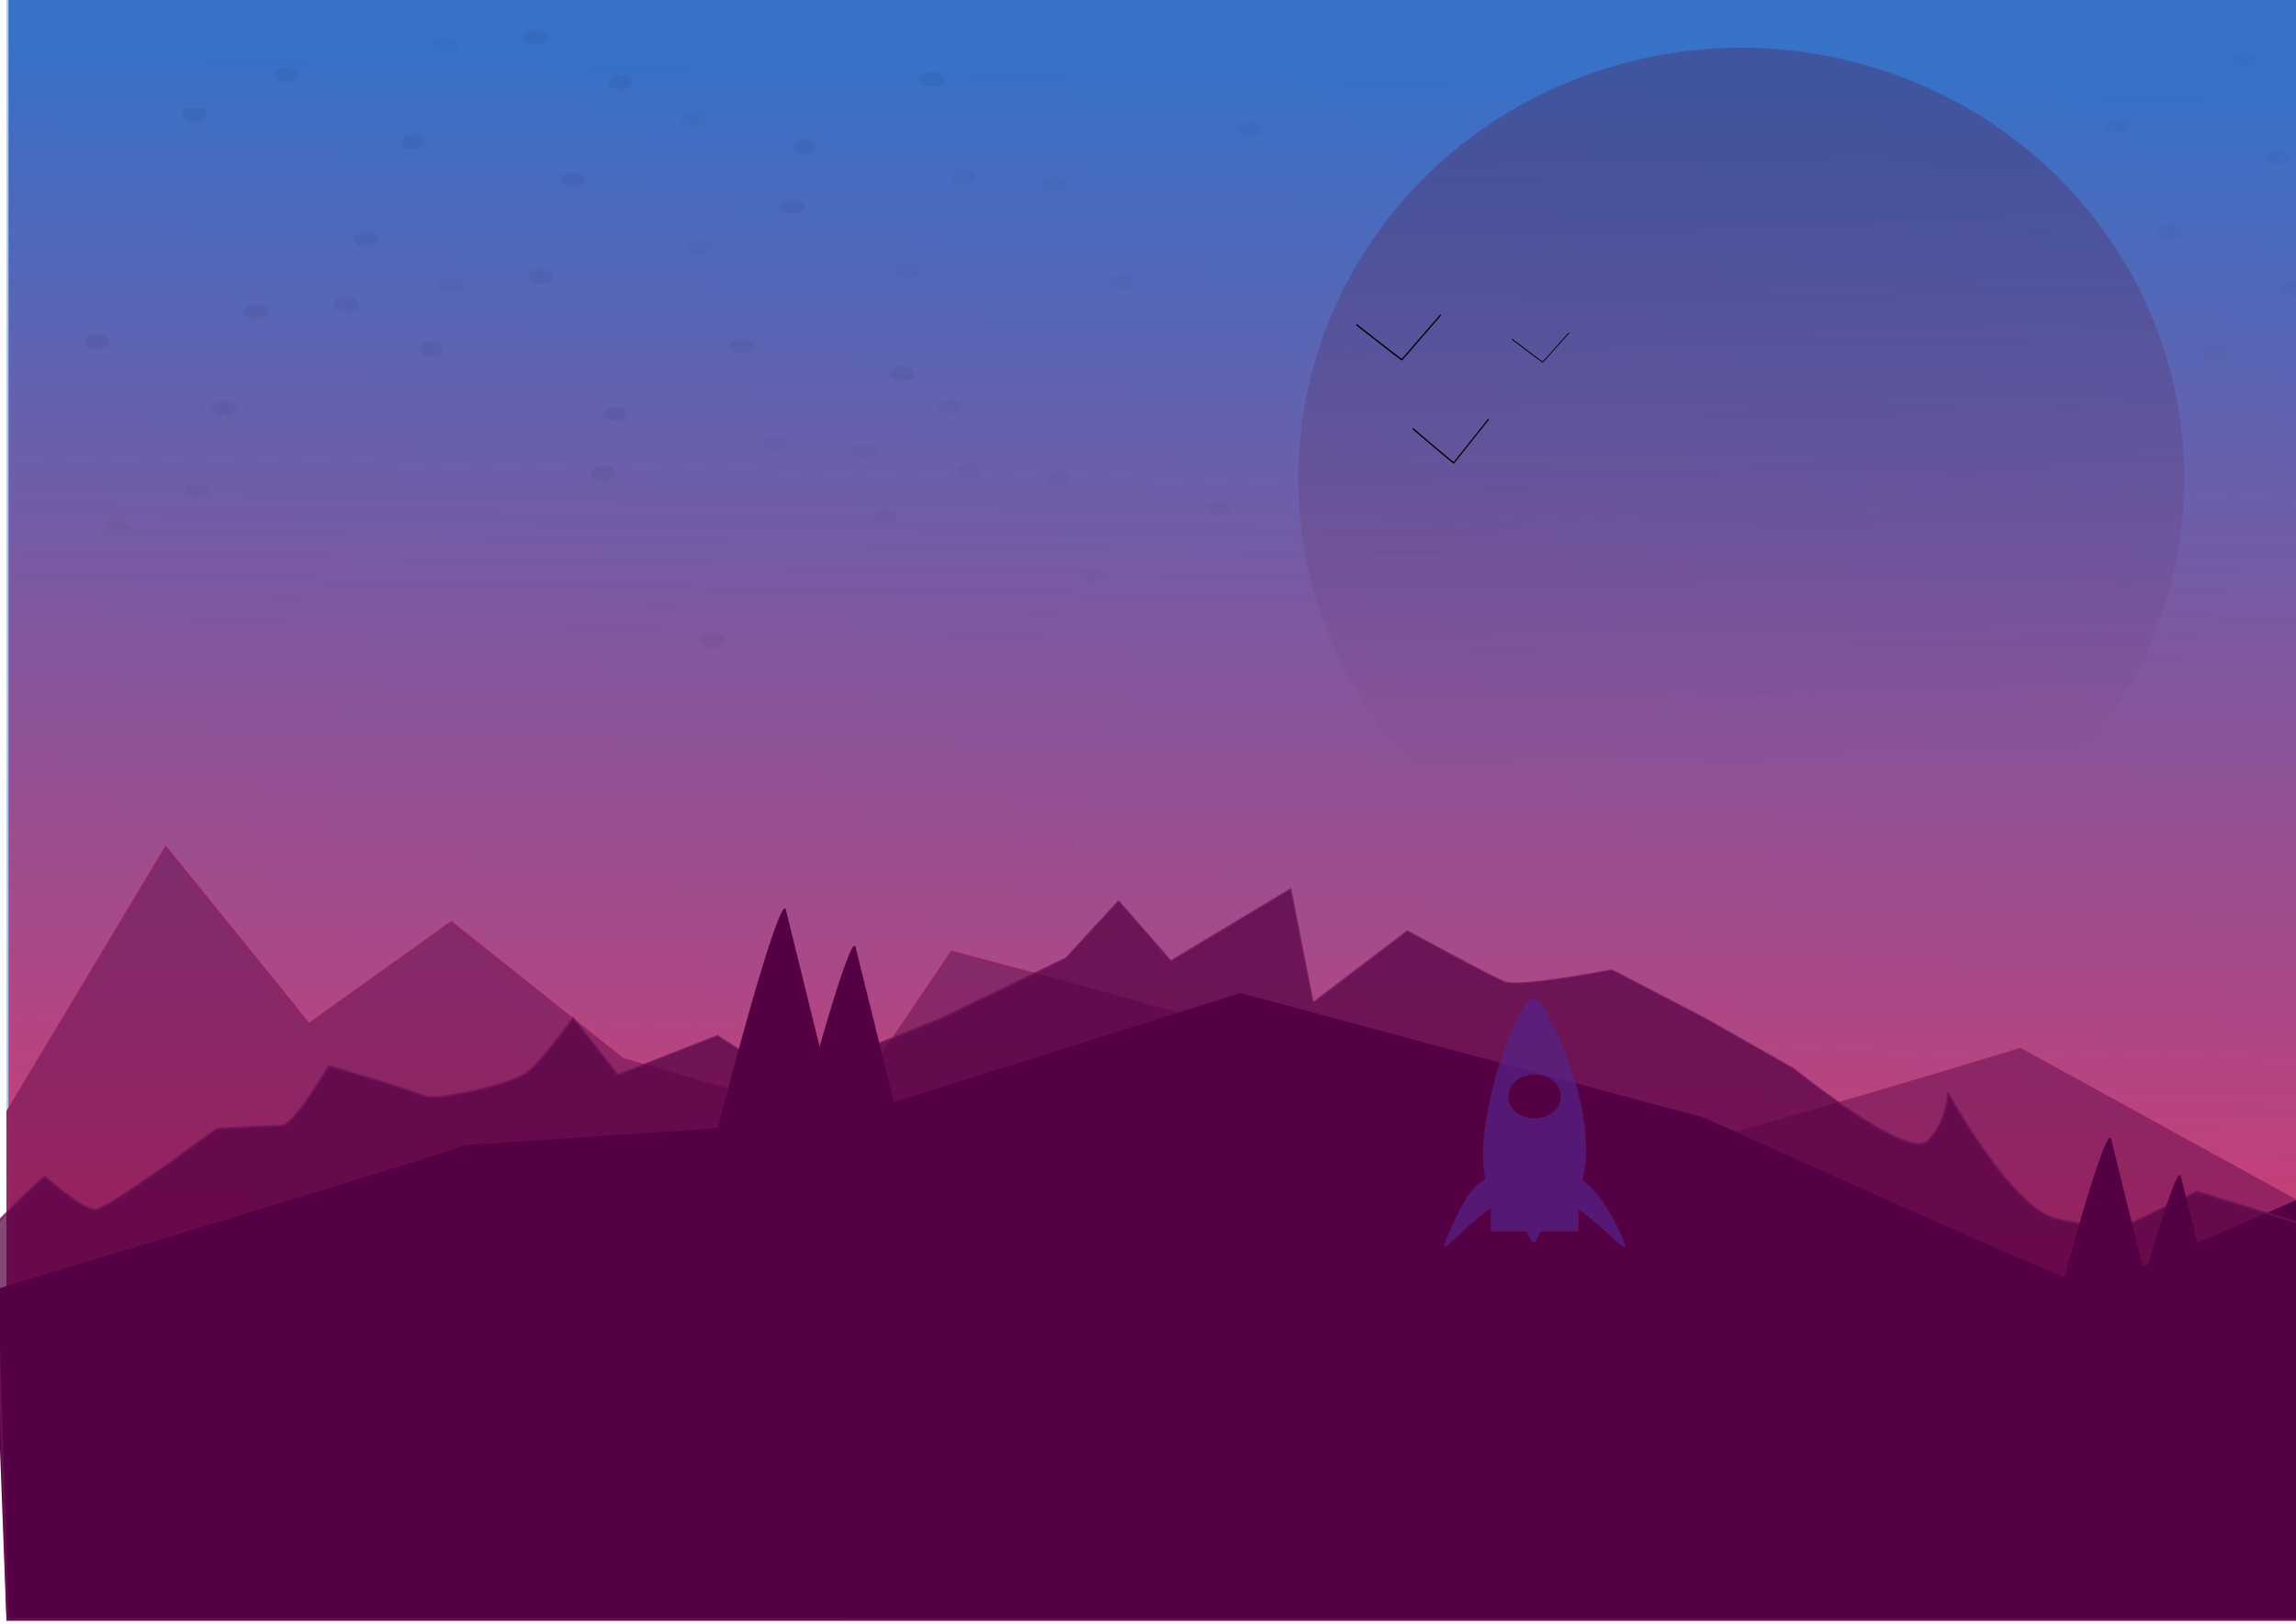 <?xml version="1.0" encoding="UTF-8" standalone="no"?>
<!-- Created with Inkscape (http://www.inkscape.org/) -->

<svg
   width="297mm"
   height="210mm"
   viewBox="0 0 297 210"
   version="1.1"
   id="svg5"
   inkscape:version="1.1 (c68e22c387, 2021-05-23)"
   sodipodi:docname="Peizažas.svg"
   xmlns:inkscape="http://www.inkscape.org/namespaces/inkscape"
   xmlns:sodipodi="http://sodipodi.sourceforge.net/DTD/sodipodi-0.dtd"
   xmlns:xlink="http://www.w3.org/1999/xlink"
   xmlns="http://www.w3.org/2000/svg"
   xmlns:svg="http://www.w3.org/2000/svg">
  <sodipodi:namedview
     id="namedview7"
     pagecolor="#ffffff"
     bordercolor="#666666"
     borderopacity="1.0"
     inkscape:pageshadow="2"
     inkscape:pageopacity="0.0"
     inkscape:pagecheckerboard="0"
     inkscape:document-units="mm"
     showgrid="false"
     inkscape:zoom="0.61580177"
     inkscape:cx="694.2169"
     inkscape:cy="392.17165"
     inkscape:window-width="1366"
     inkscape:window-height="705"
     inkscape:window-x="-8"
     inkscape:window-y="-8"
     inkscape:window-maximized="1"
     inkscape:current-layer="layer1"
     inkscape:snap-global="false"
     inkscape:lockguides="true" />
  <defs
     id="defs2">
    <linearGradient
       inkscape:collect="always"
       id="linearGradient33932">
      <stop
         style="stop-color:#501644;stop-opacity:1;"
         offset="0"
         id="stop33928" />
      <stop
         style="stop-color:#501644;stop-opacity:0;"
         offset="1"
         id="stop33930" />
    </linearGradient>
    <linearGradient
       inkscape:collect="always"
       id="linearGradient20783">
      <stop
         style="stop-color:#3771c8;stop-opacity:1;"
         offset="0"
         id="stop20779" />
      <stop
         style="stop-color:#fb2c5a;stop-opacity:1"
         offset="1"
         id="stop20781" />
    </linearGradient>
    <linearGradient
       inkscape:collect="always"
       xlink:href="#linearGradient20783"
       id="linearGradient20785"
       x1="152.098"
       y1="8.378"
       x2="148.232"
       y2="207.846"
       gradientUnits="userSpaceOnUse"
       gradientTransform="translate(-8.789061e-8)" />
    <linearGradient
       inkscape:collect="always"
       xlink:href="#linearGradient33932"
       id="linearGradient33934"
       x1="233.948"
       y1="18.69"
       x2="235.559"
       y2="90.228"
       gradientUnits="userSpaceOnUse"
       gradientTransform="matrix(1.137,0,0,1.123,-38.746,-0.736)" />
    <filter
       inkscape:collect="always"
       style="color-interpolation-filters:sRGB"
       id="filter56605"
       x="-0.102"
       y="-0.343"
       width="1.204"
       height="1.691">
      <feGaussianBlur
         inkscape:collect="always"
         stdDeviation="1.013"
         id="feGaussianBlur56607" />
    </filter>
    <filter
       inkscape:collect="always"
       style="color-interpolation-filters:sRGB"
       id="filter57116"
       x="-0.393"
       y="-0.655"
       width="1.785"
       height="2.309">
      <feGaussianBlur
         inkscape:collect="always"
         stdDeviation="0.472"
         id="feGaussianBlur57118" />
    </filter>
    <filter
       inkscape:collect="always"
       style="color-interpolation-filters:sRGB"
       id="filter61961"
       x="-0.393"
       y="-0.655"
       width="1.785"
       height="2.309">
      <feGaussianBlur
         inkscape:collect="always"
         stdDeviation="0.472"
         id="feGaussianBlur61959" />
    </filter>
    <filter
       inkscape:collect="always"
       style="color-interpolation-filters:sRGB"
       id="filter61965"
       x="-0.393"
       y="-0.655"
       width="1.785"
       height="2.309">
      <feGaussianBlur
         inkscape:collect="always"
         stdDeviation="0.472"
         id="feGaussianBlur61963" />
    </filter>
    <filter
       inkscape:collect="always"
       style="color-interpolation-filters:sRGB"
       id="filter61969"
       x="-0.393"
       y="-0.655"
       width="1.785"
       height="2.309">
      <feGaussianBlur
         inkscape:collect="always"
         stdDeviation="0.472"
         id="feGaussianBlur61967" />
    </filter>
    <filter
       inkscape:collect="always"
       style="color-interpolation-filters:sRGB"
       id="filter61973"
       x="-0.393"
       y="-0.655"
       width="1.785"
       height="2.309">
      <feGaussianBlur
         inkscape:collect="always"
         stdDeviation="0.472"
         id="feGaussianBlur61971" />
    </filter>
    <filter
       inkscape:collect="always"
       style="color-interpolation-filters:sRGB"
       id="filter61977"
       x="-0.393"
       y="-0.655"
       width="1.785"
       height="2.309">
      <feGaussianBlur
         inkscape:collect="always"
         stdDeviation="0.472"
         id="feGaussianBlur61975" />
    </filter>
    <filter
       inkscape:collect="always"
       style="color-interpolation-filters:sRGB"
       id="filter62418"
       x="-0.096"
       y="-0.323"
       width="1.192"
       height="1.652">
      <feGaussianBlur
         inkscape:collect="always"
         stdDeviation="0.953"
         id="feGaussianBlur62416" />
    </filter>
    <filter
       inkscape:collect="always"
       style="color-interpolation-filters:sRGB"
       id="filter62422"
       x="-0.142"
       y="-0.477"
       width="1.285"
       height="1.959">
      <feGaussianBlur
         inkscape:collect="always"
         stdDeviation="1.427"
         id="feGaussianBlur62420" />
    </filter>
  </defs>
  <g
     inkscape:label="Sluoksnis 1"
     inkscape:groupmode="layer"
     id="layer1">
    <rect
       style="fill:url(#linearGradient20785);fill-opacity:1;stroke:#aaccff;stroke-width:0.265;stroke-opacity:1"
       id="rect18185"
       width="296.463"
       height="209.78"
       x="0.967"
       y="-0.322" />
    <path
       style="fill:#550044;fill-opacity:0.437;stroke:#932461;stroke-width:0.265px;stroke-linecap:butt;stroke-linejoin:miter;stroke-opacity:1"
       d="m 0.967,143.72 20.479,-34.159 18.512,22.881 18.42,-13.165 22.183,17.677 27.713,8.056 14.823,-21.912 c 0,0 88.939,23.201 82.494,27.391 -3.935,2.557 17.713,-3.532 35.173,-8.665 11.14,-3.274 20.575,-6.159 20.575,-6.159 l 35.769,19.657 0.322,54.137 H 0.967 Z"
       id="path24470"
       sodipodi:nodetypes="cccccccssccccc" />
    <path
       style="fill:#550044;stroke:#550044;stroke-width:0.265px;stroke-linecap:butt;stroke-linejoin:miter;stroke-opacity:1"
       d="M -0.644,166.922 C 60.259,148.554 60.259,148.232 60.259,148.232 l 48.014,-3.222 52.203,-16.434 59.937,16.112 c 0,0 48.981,22.235 50.27,21.912 1.289,-0.322 26.424,-11.278 26.424,-11.278 l 0.322,54.137 H 0.967 Z"
       id="path19144" />
    <path
       style="opacity:0.72;fill:#550044;fill-opacity:1;stroke:#6e1456;stroke-width:0.29px;stroke-linecap:butt;stroke-linejoin:miter;stroke-opacity:1"
       d="m -0.63,158.387 c 6.444,-6.576 6.444,-6.189 6.444,-6.189 0,0 4.833,4.255 6.444,4.255 1.611,0 12.566,-8.123 12.566,-8.123 l 3.222,-2.321 c 0,0 6.766,-0.387 8.378,-0.387 1.611,0 6.122,-7.736 6.122,-7.736 0,0 10.633,3.095 12.244,3.868 1.611,0.774 11.6,-1.547 13.533,-3.095 1.933,-1.547 5.8,-6.963 5.8,-6.963 l 5.8,7.349 12.888,-5.029 9.022,5.802 19.977,-8.123 16.111,-7.736 6.766,-7.349 v 0 l 6.766,7.736 15.466,-9.284 2.9,14.699 12.244,-9.284 c 0,0 10.633,5.802 12.566,6.576 1.933,0.774 13.855,-1.547 13.855,-1.547 l 11.922,6.189 11.6,6.576 c 0,0 14.822,11.991 17.399,9.284 2.578,-2.708 2.578,-6.189 2.578,-6.189 0,0 8.055,14.699 13.855,16.246 5.8,1.547 10.311,0.387 10.311,0.387 l 8.055,-3.868 13.855,4.255 -0.644,51.06 H 0.981 Z"
       id="path63161"
       sodipodi:nodetypes="ccsccscssccccccccccccscccscscccccc" />
    <path
       style="fill:#550044;fill-opacity:1;stroke:#550044;stroke-width:0.265px;stroke-linecap:butt;stroke-linejoin:miter;stroke-opacity:1"
       d="m 273.262,181.1 c 7.412,-28.68 8.701,-29.002 8.701,-29.002 l 6.767,27.391 z"
       id="path24435" />
    <ellipse
       style="opacity:0.311;fill:url(#linearGradient33934);fill-opacity:1;stroke:#550044;stroke-width:0.377;stroke-opacity:0"
       id="path28103"
       cx="225.248"
       cy="61.871"
       rx="57.303"
       ry="55.692" />
    <path
       style="opacity:1;fill:none;stroke:#000000;stroke-width:0.265px;stroke-linecap:butt;stroke-linejoin:miter;stroke-opacity:1;filter:url(#filter62418)"
       d="m 77.66,29.646 c 12.245,5.478 13.212,5.8 13.212,5.8 l 11.278,-7.412"
       id="path56466"
       transform="matrix(0.445,0,0,0.782,140.906,18.805)" />
    <path
       style="opacity:1;fill:none;stroke:#000000;stroke-width:0.265px;stroke-linecap:butt;stroke-linejoin:miter;stroke-opacity:1;filter:url(#filter56605)"
       d="m 121.808,28.035 c 12.245,5.478 13.212,5.8 13.212,5.8 l 11.278,-7.412"
       id="path56951"
       transform="matrix(0.401,0,0,0.766,133.906,33.954)" />
    <path
       style="opacity:1;fill:none;stroke:#000000;stroke-width:0.265px;stroke-linecap:butt;stroke-linejoin:miter;stroke-opacity:1;filter:url(#filter62422)"
       d="m 77.66,29.646 c 12.245,5.478 13.212,5.8 13.212,5.8 l 11.278,-7.412"
       id="path56953"
       transform="matrix(0.302,0,0,0.514,172.119,28.621)" />
    <ellipse
       style="opacity:0.162;fill:#0b1728;fill-opacity:1;stroke:#4d5796;stroke-width:0.265;stroke-opacity:1;filter:url(#filter61961)"
       id="path56977"
       cx="33.191"
       cy="40.28"
       rx="1.611"
       ry="0.967" />
    <ellipse
       style="opacity:0.162;fill:#0b1728;fill-opacity:1;stroke:#4d5796;stroke-width:0.265;stroke-opacity:1;filter:url(#filter61965)"
       id="ellipse61370"
       cx="47.37"
       cy="30.935"
       rx="1.611"
       ry="0.967" />
    <ellipse
       style="opacity:0.162;fill:#0b1728;fill-opacity:1;stroke:#4d5796;stroke-width:0.265;stroke-opacity:1;filter:url(#filter61969)"
       id="ellipse61372"
       cx="44.792"
       cy="39.314"
       rx="1.611"
       ry="0.967" />
    <ellipse
       style="opacity:0.162;fill:#0b1728;fill-opacity:1;stroke:#4d5796;stroke-width:0.265;stroke-opacity:1;filter:url(#filter61973)"
       id="ellipse61374"
       cx="74.116"
       cy="23.201"
       rx="1.611"
       ry="0.967" />
    <ellipse
       style="opacity:0.162;fill:#0b1728;fill-opacity:1;stroke:#4d5796;stroke-width:0.265;stroke-opacity:1;filter:url(#filter61977)"
       id="ellipse61376"
       cx="25.135"
       cy="14.823"
       rx="1.611"
       ry="0.967" />
    <ellipse
       style="opacity:0.162;fill:#0b1728;fill-opacity:1;stroke:#4d5796;stroke-width:0.265;stroke-opacity:1;filter:url(#filter57116)"
       id="ellipse61378"
       cx="12.567"
       cy="44.147"
       rx="1.611"
       ry="0.967" />
    <ellipse
       style="opacity:0.162;fill:#0b1728;fill-opacity:1;stroke:#4d5796;stroke-width:0.265;stroke-opacity:1;filter:url(#filter61961)"
       id="ellipse61979"
       cx="69.927"
       cy="35.769"
       rx="1.611"
       ry="0.967" />
    <ellipse
       style="opacity:0.162;fill:#0b1728;fill-opacity:1;stroke:#4d5796;stroke-width:0.265;stroke-opacity:1;filter:url(#filter61965)"
       id="ellipse61981"
       cx="55.748"
       cy="45.114"
       rx="1.611"
       ry="0.967" />
    <ellipse
       style="opacity:0.162;fill:#0b1728;fill-opacity:1;stroke:#4d5796;stroke-width:0.265;stroke-opacity:1;filter:url(#filter61969)"
       id="ellipse61983"
       cx="58.326"
       cy="36.736"
       rx="1.611"
       ry="0.967" />
    <ellipse
       style="opacity:0.162;fill:#0b1728;fill-opacity:1;stroke:#4d5796;stroke-width:0.265;stroke-opacity:1;filter:url(#filter61973)"
       id="ellipse61985"
       cx="29.002"
       cy="52.848"
       rx="1.611"
       ry="0.967" />
    <ellipse
       style="opacity:0.162;fill:#0b1728;fill-opacity:1;stroke:#4d5796;stroke-width:0.265;stroke-opacity:1;filter:url(#filter61977)"
       id="ellipse61987"
       cx="77.983"
       cy="61.226"
       rx="1.611"
       ry="0.967" />
    <ellipse
       style="opacity:0.162;fill:#0b1728;fill-opacity:1;stroke:#4d5796;stroke-width:0.265;stroke-opacity:1;filter:url(#filter57116)"
       id="ellipse61989"
       cx="90.55"
       cy="31.902"
       rx="1.611"
       ry="0.967" />
    <ellipse
       style="opacity:0.162;fill:#0b1728;fill-opacity:1;stroke:#4d5796;stroke-width:0.265;stroke-opacity:1;filter:url(#filter61961)"
       id="ellipse61991"
       cx="104.407"
       cy="43.825"
       rx="1.611"
       ry="0.967"
       transform="matrix(-1,0,0,1,241.36,18.046)" />
    <ellipse
       style="opacity:0.162;fill:#0b1728;fill-opacity:1;stroke:#4d5796;stroke-width:0.265;stroke-opacity:1;filter:url(#filter61965)"
       id="ellipse61993"
       cx="118.585"
       cy="34.48"
       rx="1.611"
       ry="0.967"
       transform="matrix(-1,0,0,1,241.36,18.046)" />
    <ellipse
       style="opacity:0.162;fill:#0b1728;fill-opacity:1;stroke:#4d5796;stroke-width:0.265;stroke-opacity:1;filter:url(#filter61969)"
       id="ellipse61995"
       cx="116.007"
       cy="42.858"
       rx="1.611"
       ry="0.967"
       transform="matrix(-1,0,0,1,241.36,18.046)" />
    <ellipse
       style="opacity:0.162;fill:#0b1728;fill-opacity:1;stroke:#4d5796;stroke-width:0.265;stroke-opacity:1;filter:url(#filter61973)"
       id="ellipse61997"
       cx="145.331"
       cy="26.746"
       rx="1.611"
       ry="0.967"
       transform="matrix(-1,0,0,1,241.36,18.046)" />
    <ellipse
       style="opacity:0.162;fill:#0b1728;fill-opacity:1;stroke:#4d5796;stroke-width:0.265;stroke-opacity:1;filter:url(#filter61977)"
       id="ellipse61999"
       cx="96.351"
       cy="18.368"
       rx="1.611"
       ry="0.967"
       transform="matrix(-1,0,0,1,241.36,18.046)" />
    <ellipse
       style="opacity:0.162;fill:#0b1728;fill-opacity:1;stroke:#4d5796;stroke-width:0.265;stroke-opacity:1;filter:url(#filter57116)"
       id="ellipse62001"
       cx="83.783"
       cy="47.692"
       rx="1.611"
       ry="0.967"
       transform="matrix(-1,0,0,1,241.36,18.046)" />
    <ellipse
       style="opacity:0.162;fill:#0b1728;fill-opacity:1;stroke:#4d5796;stroke-width:0.265;stroke-opacity:1;filter:url(#filter61961)"
       id="ellipse62003"
       cx="141.142"
       cy="39.314"
       rx="1.611"
       ry="0.967"
       transform="matrix(-1,0,0,1,241.36,18.046)" />
    <ellipse
       style="opacity:0.162;fill:#0b1728;fill-opacity:1;stroke:#4d5796;stroke-width:0.265;stroke-opacity:1;filter:url(#filter61965)"
       id="ellipse62005"
       cx="126.964"
       cy="48.659"
       rx="1.611"
       ry="0.967"
       transform="matrix(-1,0,0,1,241.36,18.046)" />
    <ellipse
       style="opacity:0.162;fill:#0b1728;fill-opacity:1;stroke:#4d5796;stroke-width:0.265;stroke-opacity:1;filter:url(#filter61969)"
       id="ellipse62007"
       cx="129.542"
       cy="40.28"
       rx="1.611"
       ry="0.967"
       transform="matrix(-1,0,0,1,241.36,18.046)" />
    <ellipse
       style="opacity:0.162;fill:#0b1728;fill-opacity:1;stroke:#4d5796;stroke-width:0.265;stroke-opacity:1;filter:url(#filter61973)"
       id="ellipse62009"
       cx="100.217"
       cy="56.392"
       rx="1.611"
       ry="0.967"
       transform="matrix(-1,0,0,1,241.36,18.046)" />
    <ellipse
       style="opacity:0.162;fill:#0b1728;fill-opacity:1;stroke:#4d5796;stroke-width:0.265;stroke-opacity:1;filter:url(#filter61977)"
       id="ellipse62011"
       cx="149.198"
       cy="64.771"
       rx="1.611"
       ry="0.967"
       transform="matrix(-1,0,0,1,241.36,18.046)" />
    <ellipse
       style="opacity:0.162;fill:#0b1728;fill-opacity:1;stroke:#4d5796;stroke-width:0.265;stroke-opacity:1;filter:url(#filter57116)"
       id="ellipse62013"
       cx="161.766"
       cy="35.447"
       rx="1.611"
       ry="0.967"
       transform="matrix(-1,0,0,1,241.36,18.046)" />
    <ellipse
       style="opacity:0.162;fill:#0b1728;fill-opacity:1;stroke:#4d5796;stroke-width:0.265;stroke-opacity:1;filter:url(#filter61961)"
       id="ellipse62015"
       cx="36.413"
       cy="75.083"
       rx="1.611"
       ry="0.967"
       transform="matrix(1,0,0,-1,258.116,95.384)" />
    <ellipse
       style="opacity:0.162;fill:#0b1728;fill-opacity:1;stroke:#4d5796;stroke-width:0.265;stroke-opacity:1;filter:url(#filter61977)"
       id="ellipse62021"
       cx="28.357"
       cy="49.625"
       rx="1.611"
       ry="0.967"
       transform="matrix(1,0,0,-1,258.116,95.384)" />
    <ellipse
       style="opacity:0.162;fill:#0b1728;fill-opacity:1;stroke:#4d5796;stroke-width:0.265;stroke-opacity:1;filter:url(#filter57116)"
       id="ellipse62023"
       cx="15.79"
       cy="78.949"
       rx="1.611"
       ry="0.967"
       transform="matrix(1,0,0,-1,258.116,95.384)" />
    <ellipse
       style="opacity:0.162;fill:#0b1728;fill-opacity:1;stroke:#4d5796;stroke-width:0.265;stroke-opacity:1;filter:url(#filter61973)"
       id="ellipse62031"
       cx="32.224"
       cy="87.65"
       rx="1.611"
       ry="0.967"
       transform="matrix(1,0,0,-1,258.116,95.384)" />
    <ellipse
       style="opacity:0.162;fill:#0b1728;fill-opacity:1;stroke:#4d5796;stroke-width:0.265;stroke-opacity:1;filter:url(#filter61961)"
       id="ellipse62113"
       cx="33.191"
       cy="40.28"
       rx="1.611"
       ry="0.967" />
    <ellipse
       style="opacity:0.162;fill:#0b1728;fill-opacity:1;stroke:#4d5796;stroke-width:0.265;stroke-opacity:1;filter:url(#filter61965)"
       id="ellipse62115"
       cx="47.37"
       cy="30.935"
       rx="1.611"
       ry="0.967" />
    <ellipse
       style="opacity:0.162;fill:#0b1728;fill-opacity:1;stroke:#4d5796;stroke-width:0.265;stroke-opacity:1;filter:url(#filter61969)"
       id="ellipse62117"
       cx="44.792"
       cy="39.314"
       rx="1.611"
       ry="0.967" />
    <ellipse
       style="opacity:0.162;fill:#0b1728;fill-opacity:1;stroke:#4d5796;stroke-width:0.265;stroke-opacity:1;filter:url(#filter61973)"
       id="ellipse62119"
       cx="74.116"
       cy="23.201"
       rx="1.611"
       ry="0.967" />
    <ellipse
       style="opacity:0.162;fill:#0b1728;fill-opacity:1;stroke:#4d5796;stroke-width:0.265;stroke-opacity:1;filter:url(#filter61977)"
       id="ellipse62121"
       cx="25.135"
       cy="14.823"
       rx="1.611"
       ry="0.967" />
    <ellipse
       style="opacity:0.162;fill:#0b1728;fill-opacity:1;stroke:#4d5796;stroke-width:0.265;stroke-opacity:1;filter:url(#filter57116)"
       id="ellipse62123"
       cx="12.567"
       cy="44.147"
       rx="1.611"
       ry="0.967" />
    <ellipse
       style="opacity:0.162;fill:#0b1728;fill-opacity:1;stroke:#4d5796;stroke-width:0.265;stroke-opacity:1;filter:url(#filter61961)"
       id="ellipse62125"
       cx="69.927"
       cy="35.769"
       rx="1.611"
       ry="0.967" />
    <ellipse
       style="opacity:0.162;fill:#0b1728;fill-opacity:1;stroke:#4d5796;stroke-width:0.265;stroke-opacity:1;filter:url(#filter61965)"
       id="ellipse62127"
       cx="55.748"
       cy="45.114"
       rx="1.611"
       ry="0.967" />
    <ellipse
       style="opacity:0.162;fill:#0b1728;fill-opacity:1;stroke:#4d5796;stroke-width:0.265;stroke-opacity:1;filter:url(#filter61969)"
       id="ellipse62129"
       cx="25.457"
       cy="63.482"
       rx="1.611"
       ry="0.967" />
    <ellipse
       style="opacity:0.162;fill:#0b1728;fill-opacity:1;stroke:#4d5796;stroke-width:0.265;stroke-opacity:1;filter:url(#filter61973)"
       id="ellipse62131"
       cx="29.002"
       cy="52.848"
       rx="1.611"
       ry="0.967" />
    <ellipse
       style="opacity:0.162;fill:#0b1728;fill-opacity:1;stroke:#4d5796;stroke-width:0.265;stroke-opacity:1;filter:url(#filter61977)"
       id="ellipse62133"
       cx="77.983"
       cy="61.226"
       rx="1.611"
       ry="0.967" />
    <ellipse
       style="opacity:0.162;fill:#0b1728;fill-opacity:1;stroke:#4d5796;stroke-width:0.265;stroke-opacity:1;filter:url(#filter57116)"
       id="ellipse62135"
       cx="15.468"
       cy="68.315"
       rx="1.611"
       ry="0.967" />
    <ellipse
       style="opacity:0.162;fill:#0b1728;fill-opacity:1;stroke:#4d5796;stroke-width:0.265;stroke-opacity:1;filter:url(#filter61973)"
       id="ellipse62137"
       cx="145.331"
       cy="26.746"
       rx="1.611"
       ry="0.967"
       transform="matrix(-1,0,0,1,241.36,18.046)" />
    <ellipse
       style="opacity:0.162;fill:#0b1728;fill-opacity:1;stroke:#4d5796;stroke-width:0.265;stroke-opacity:1;filter:url(#filter61977)"
       id="ellipse62139"
       cx="149.198"
       cy="64.771"
       rx="1.611"
       ry="0.967"
       transform="matrix(-1,0,0,1,241.36,18.046)" />
    <ellipse
       style="opacity:0.162;fill:#0b1728;fill-opacity:1;stroke:#4d5796;stroke-width:0.265;stroke-opacity:1;filter:url(#filter57116)"
       id="ellipse62141"
       cx="161.766"
       cy="35.447"
       rx="1.611"
       ry="0.967"
       transform="matrix(-1,0,0,1,241.36,18.046)" />
    <ellipse
       style="opacity:0.162;fill:#0b1728;fill-opacity:1;stroke:#4d5796;stroke-width:0.265;stroke-opacity:1;filter:url(#filter61961)"
       id="ellipse62424"
       cx="57.681"
       cy="5.8"
       rx="1.611"
       ry="0.967" />
    <ellipse
       style="opacity:0.162;fill:#0b1728;fill-opacity:1;stroke:#4d5796;stroke-width:0.265;stroke-opacity:1;filter:url(#filter61969)"
       id="ellipse62428"
       cx="69.282"
       cy="4.834"
       rx="1.611"
       ry="0.967" />
    <ellipse
       style="opacity:0.162;fill:#0b1728;fill-opacity:1;stroke:#4d5796;stroke-width:0.265;stroke-opacity:1;filter:url(#filter57116)"
       id="ellipse62434"
       cx="37.058"
       cy="9.667"
       rx="1.611"
       ry="0.967" />
    <ellipse
       style="opacity:0.162;fill:#0b1728;fill-opacity:1;stroke:#4d5796;stroke-width:0.265;stroke-opacity:1;filter:url(#filter61961)"
       id="ellipse62436"
       cx="89.583"
       cy="15.468"
       rx="1.611"
       ry="0.967" />
    <ellipse
       style="opacity:0.162;fill:#0b1728;fill-opacity:1;stroke:#4d5796;stroke-width:0.265;stroke-opacity:1;filter:url(#filter61965)"
       id="ellipse62438"
       cx="80.238"
       cy="10.634"
       rx="1.611"
       ry="0.967" />
    <ellipse
       style="opacity:0.162;fill:#0b1728;fill-opacity:1;stroke:#4d5796;stroke-width:0.265;stroke-opacity:1;filter:url(#filter61969)"
       id="ellipse62440"
       cx="280.673"
       cy="29.969"
       rx="1.611"
       ry="0.967" />
    <ellipse
       style="opacity:0.162;fill:#0b1728;fill-opacity:1;stroke:#4d5796;stroke-width:0.265;stroke-opacity:1;filter:url(#filter61973)"
       id="ellipse62442"
       cx="53.492"
       cy="18.368"
       rx="1.611"
       ry="0.967" />
    <ellipse
       style="opacity:0.162;fill:#0b1728;fill-opacity:1;stroke:#4d5796;stroke-width:0.265;stroke-opacity:1;filter:url(#filter61977)"
       id="ellipse62444"
       cx="102.473"
       cy="26.746"
       rx="1.611"
       ry="0.967" />
    <ellipse
       style="opacity:0.162;fill:#0b1728;fill-opacity:1;stroke:#4d5796;stroke-width:0.265;stroke-opacity:1;filter:url(#filter61973)"
       id="ellipse62448"
       cx="145.331"
       cy="26.746"
       rx="1.611"
       ry="0.967"
       transform="matrix(-1,0,0,1,265.85,-16.434)" />
    <ellipse
       style="opacity:0.162;fill:#0b1728;fill-opacity:1;stroke:#4d5796;stroke-width:0.265;stroke-opacity:1;filter:url(#filter61961)"
       id="ellipse62450"
       cx="141.142"
       cy="39.314"
       rx="1.611"
       ry="0.967"
       transform="matrix(-1,0,0,1,265.85,-16.434)" />
    <ellipse
       style="opacity:0.162;fill:#0b1728;fill-opacity:1;stroke:#4d5796;stroke-width:0.265;stroke-opacity:1;filter:url(#filter61969)"
       id="ellipse62452"
       cx="129.542"
       cy="40.28"
       rx="1.611"
       ry="0.967"
       transform="matrix(-1,0,0,1,265.85,-16.434)" />
    <ellipse
       style="opacity:0.162;fill:#0b1728;fill-opacity:1;stroke:#4d5796;stroke-width:0.265;stroke-opacity:1;filter:url(#filter61977)"
       id="ellipse62454"
       cx="149.198"
       cy="64.771"
       rx="1.611"
       ry="0.967"
       transform="matrix(-1,0,0,1,265.85,-16.434)" />
    <ellipse
       style="opacity:0.162;fill:#0b1728;fill-opacity:1;stroke:#4d5796;stroke-width:0.265;stroke-opacity:1;filter:url(#filter57116)"
       id="ellipse62456"
       cx="161.766"
       cy="35.447"
       rx="1.611"
       ry="0.967"
       transform="matrix(-1,0,0,1,265.85,-16.434)" />
    <ellipse
       style="opacity:0.162;fill:#0b1728;fill-opacity:1;stroke:#4d5796;stroke-width:0.265;stroke-opacity:1;filter:url(#filter61961)"
       id="ellipse62458"
       cx="296.463"
       cy="37.38"
       rx="1.611"
       ry="0.967" />
    <ellipse
       style="opacity:0.162;fill:#0b1728;fill-opacity:1;stroke:#4d5796;stroke-width:0.265;stroke-opacity:1;filter:url(#filter61969)"
       id="ellipse62462"
       cx="69.282"
       cy="4.834"
       rx="1.611"
       ry="0.967" />
    <ellipse
       style="opacity:0.162;fill:#0b1728;fill-opacity:1;stroke:#4d5796;stroke-width:0.265;stroke-opacity:1;filter:url(#filter57116)"
       id="ellipse62468"
       cx="37.058"
       cy="9.667"
       rx="1.611"
       ry="0.967" />
    <ellipse
       style="opacity:0.162;fill:#0b1728;fill-opacity:1;stroke:#4d5796;stroke-width:0.265;stroke-opacity:1;filter:url(#filter61961)"
       id="ellipse62470"
       cx="161.766"
       cy="16.757"
       rx="1.611"
       ry="0.967" />
    <ellipse
       style="opacity:0.162;fill:#0b1728;fill-opacity:1;stroke:#4d5796;stroke-width:0.265;stroke-opacity:1;filter:url(#filter61965)"
       id="ellipse62472"
       cx="80.238"
       cy="10.634"
       rx="1.611"
       ry="0.967" />
    <ellipse
       style="opacity:0.162;fill:#0b1728;fill-opacity:1;stroke:#4d5796;stroke-width:0.265;stroke-opacity:1;filter:url(#filter61969)"
       id="ellipse62474"
       cx="117.296"
       cy="35.124"
       rx="1.611"
       ry="0.967" />
    <ellipse
       style="opacity:0.162;fill:#0b1728;fill-opacity:1;stroke:#4d5796;stroke-width:0.265;stroke-opacity:1;filter:url(#filter61973)"
       id="ellipse62476"
       cx="53.492"
       cy="18.368"
       rx="1.611"
       ry="0.967" />
    <ellipse
       style="opacity:0.162;fill:#0b1728;fill-opacity:1;stroke:#4d5796;stroke-width:0.265;stroke-opacity:1;filter:url(#filter61977)"
       id="ellipse62478"
       cx="102.473"
       cy="26.746"
       rx="1.611"
       ry="0.967" />
    <ellipse
       style="opacity:0.162;fill:#0b1728;fill-opacity:1;stroke:#4d5796;stroke-width:0.265;stroke-opacity:1;filter:url(#filter61973)"
       id="ellipse62482"
       cx="145.331"
       cy="26.746"
       rx="1.611"
       ry="0.967"
       transform="matrix(-1,0,0,1,265.85,-16.434)" />
    <ellipse
       style="opacity:0.162;fill:#0b1728;fill-opacity:1;stroke:#4d5796;stroke-width:0.265;stroke-opacity:1;filter:url(#filter61977)"
       id="ellipse62484"
       cx="149.198"
       cy="64.771"
       rx="1.611"
       ry="0.967"
       transform="matrix(-1,0,0,1,265.85,-16.434)" />
    <ellipse
       style="opacity:0.162;fill:#0b1728;fill-opacity:1;stroke:#4d5796;stroke-width:0.265;stroke-opacity:1;filter:url(#filter57116)"
       id="ellipse62486"
       cx="161.766"
       cy="35.447"
       rx="1.611"
       ry="0.967"
       transform="matrix(-1,0,0,1,265.85,-16.434)" />
    <path
       id="path1519"
       style="opacity:0.705;fill:#55238a;fill-opacity:1;stroke:#6e1456;stroke-width:0.054"
       inkscape:transform-center-x="-0.23285069"
       inkscape:transform-center-y="-3.5360895"
       d="m 198.521,129.093 c -2.696,-0.094 -7.986,17.378 -6.383,23.072 0.024,0.084 0.049,0.168 0.076,0.25 -0.354,0.237 -0.689,0.493 -1.007,0.768 -1.778,1.535 -3.02,4.629 -4.016,6.873 -1.426,3.213 1.558,-1.012 5.669,-3.802 v 2.985 h 4.641 c 0.679,1.902 1.185,1.311 1.185,1.311 l 0.567,-1.311 h 4.889 v -2.869 c 4.112,2.829 7.119,6.981 5.654,3.624 -1.191,-2.729 -2.713,-5.566 -5.128,-7.39 2.031,-7.017 -2.709,-19.442 -5.584,-23.174 -0.17,-0.221 -0.359,-0.328 -0.563,-0.335 z m -0.02,9.861 a 3.417,2.856 0 0 1 3.417,2.856 3.417,2.856 0 0 1 -3.417,2.856 3.417,2.856 0 0 1 -3.417,-2.856 3.417,2.856 0 0 1 3.417,-2.856 z" />
    <path
       style="fill:#550044;stroke:#550044;stroke-width:0.265px;stroke-linecap:butt;stroke-linejoin:miter;stroke-opacity:1;fill-opacity:1"
       d="m 92.806,146.62 c 7.412,-28.68 8.701,-29.002 8.701,-29.002 l 6.767,27.391 z"
       id="path20914" />
    <path
       style="fill:#550044;fill-opacity:1;stroke:#550044;stroke-width:0.265px;stroke-linecap:butt;stroke-linejoin:miter;stroke-opacity:1"
       d="m 101.829,151.454 c 7.412,-28.68 8.701,-29.002 8.701,-29.002 l 6.767,27.391 z"
       id="path24431" />
    <path
       style="fill:#550044;fill-opacity:1;stroke:#550044;stroke-width:0.265px;stroke-linecap:butt;stroke-linejoin:miter;stroke-opacity:1"
       d="m 264.239,176.267 c 7.412,-28.68 8.701,-29.002 8.701,-29.002 l 6.767,27.391 z"
       id="path24433" />
  </g>
</svg>
